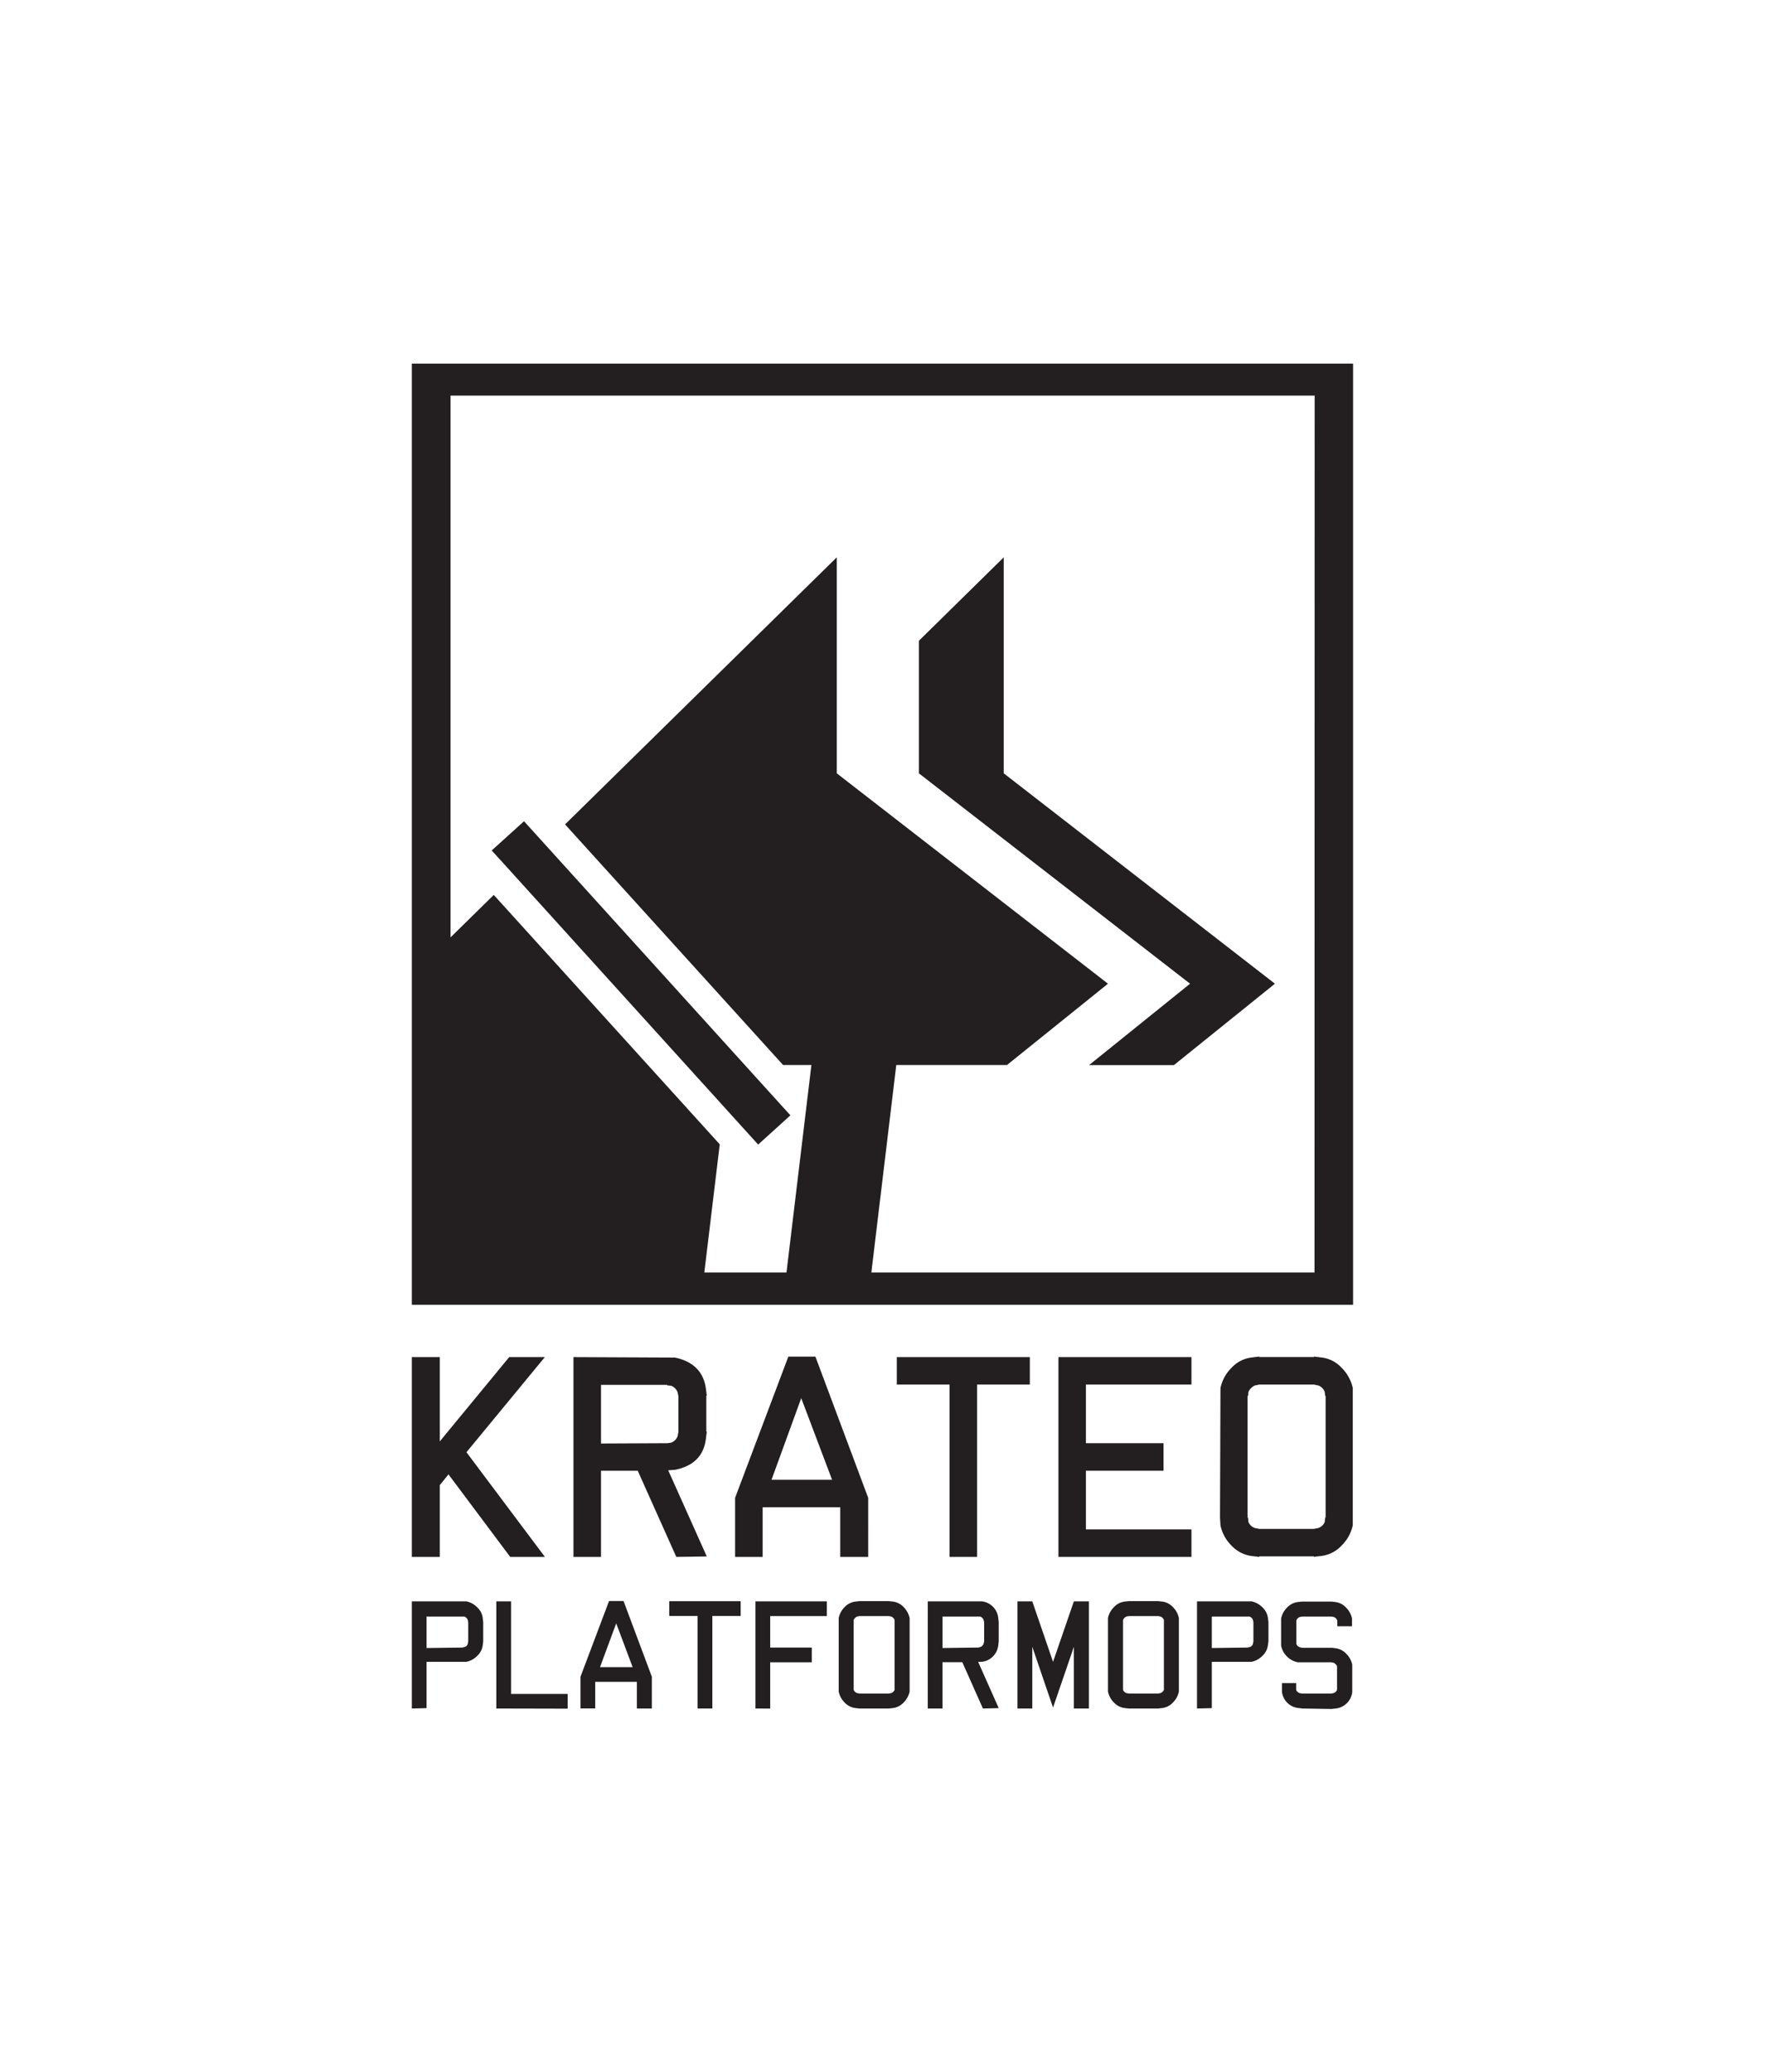 <svg id="Layer_1" data-name="Layer 1" xmlns="http://www.w3.org/2000/svg" viewBox="0 0 228.77 268.6"><defs><style>.cls-1{fill:#231f20;}</style></defs><path class="cls-1" d="M53.38,201.81v-25.9H57v10.93l9-10.93h4.62L60.46,188.24l10.17,13.57h-4.5l-8-10.7L57,192.51v9.3Z"/><path class="cls-1" d="M87.66,201.81l-5-11.17H77.9v11.17H74.33v-25.9l13.16.06c2.37.5,3.7,1.85,4,4l.12.94h-.06v4.67h.06l-.12.94c-.27,2.18-1.6,3.52-4,4l-.88.06,5,11.17Zm-1.17-14.74L87,187a1.44,1.44,0,0,0,.82-.82l.11-.53v-4.67l-.11-.53a1.44,1.44,0,0,0-.82-.82l-.53-.06v-.06H77.9v7.6Z"/><path class="cls-1" d="M112.53,201.81h-3.62v-6.44H98.85v6.44H95.28v-7.66l6.9-18.3h3.51l6.84,18.3Zm-4.68-10-4-10.58L100,191.81Z"/><path class="cls-1" d="M123.08,201.81V179.47h-6.84v-3.56h17.24v3.56h-6.84v22.34Z"/><path class="cls-1" d="M137.19,201.81v-25.9h17.24v3.56H140.75v7.6h10.06v3.57H140.75v7.6h13.68v3.57Z"/><path class="cls-1" d="M163.22,201.81l-1-.12a4.32,4.32,0,0,1-2.6-1.35,5.12,5.12,0,0,1-1.43-2.63l-.06-1,.06-16.78a5.16,5.16,0,0,1,1.43-2.63,4.25,4.25,0,0,1,2.6-1.34l1-.12v.06h7.08v-.06l1,.12a4.22,4.22,0,0,1,2.6,1.34,5.25,5.25,0,0,1,1.44,2.63l0,1,0,16.77a5.21,5.21,0,0,1-1.44,2.63,4.29,4.29,0,0,1-2.6,1.35l-1,.12v-.06h-7.08Zm7.08-3.63.58-.12a1.4,1.4,0,0,0,.82-.76l.06-.58h.06V180.94h-.06l-.06-.53a1.41,1.41,0,0,0-.82-.82l-.58-.12h-7.08l-.58.12a1.72,1.72,0,0,0-.82.82l-.06.53h-.06v15.78h.06l.06.58a1.41,1.41,0,0,0,.82.76l.58.12Z"/><polygon class="cls-1" points="141.16 138.06 152.16 138.06 165.25 127.51 130.1 100.24 130.1 72.24 119.1 83.06 119.1 100.24 154.25 127.51 141.16 138.06"/><polygon class="cls-1" points="96.98 146.94 98.27 148.36 102.45 144.57 101.16 143.15 69.37 108.05 67.92 106.45 63.73 110.24 65.19 111.84 96.98 146.94"/><path class="cls-1" d="M53.38,47.13v122h122v-122Zm117,117.81H112.94l3.23-26.89h14.35l13.09-10.54-35.15-27.27v-28L73.24,106.86l28.26,31.19h3.67l-3.23,26.89H91.29l2-16.61L64,116l-5.6,5.5V51.28h112Z"/><path class="cls-1" d="M53.38,221.46V207.57l7.06,0a2.75,2.75,0,0,1,1.41.77,2.27,2.27,0,0,1,.72,1.39l.06.54h0v2.47h0l-.06.51a2.27,2.27,0,0,1-.72,1.39,2.75,2.75,0,0,1-1.41.77l-.47,0v0H55.29v6Zm6.53-7.9.28-.06a.61.61,0,0,0,.44-.44l.06-.29V210.3l-.06-.32a.79.79,0,0,0-.44-.44l-.28,0v0H55.29v4.08Z"/><path class="cls-1" d="M64.33,221.46V207.57h1.91v12h7.34v1.91Z"/><path class="cls-1" d="M84.49,221.46H82.55V218h-5.4v3.45H75.24v-4.11l3.7-9.81h1.88l3.67,9.81ZM82,216.1l-2.13-5.68-2.1,5.68Z"/><path class="cls-1" d="M90.42,221.46v-12H86.75v-1.91H96v1.91H92.33v12Z"/><path class="cls-1" d="M97.92,221.46V207.57h9.25v1.91H99.83v4.08h5.39v1.91H99.83v6Z"/><path class="cls-1" d="M111.4,221.46l-.53-.06a2.3,2.3,0,0,1-1.4-.72,2.8,2.8,0,0,1-.76-1.41l0-.54,0-9a2.8,2.8,0,0,1,.76-1.41,2.3,2.3,0,0,1,1.4-.72l.53-.06v0h3.8v0l.53.06a2.3,2.3,0,0,1,1.4.72,2.9,2.9,0,0,1,.77,1.41l0,.54,0,9a2.9,2.9,0,0,1-.77,1.41,2.3,2.3,0,0,1-1.4.72l-.53.06v0h-3.8Zm3.8-1.94.31-.06a.77.77,0,0,0,.44-.41l0-.32h0v-8.46h0l0-.29a.76.76,0,0,0-.44-.44l-.31-.06h-3.8l-.31.06a.9.9,0,0,0-.44.44l0,.29h0v8.46h0l0,.32a.77.77,0,0,0,.44.41l.31.06Z"/><path class="cls-1" d="M127.4,221.46l-2.67-6h-2.57v6h-1.91V207.57l7,0a2.41,2.41,0,0,1,2.14,2.16l.06.51h0v2.5h0l-.06.51a2.41,2.41,0,0,1-2.14,2.16l-.47,0,2.67,6Zm-.63-7.9.28-.06a.76.76,0,0,0,.44-.44l.07-.29v-2.5l-.07-.29a.76.76,0,0,0-.44-.44l-.28,0v0h-4.61v4.08Z"/><path class="cls-1" d="M139.19,221.46v-8l-2.7,7.88-2.69-7.88v8h-1.92V207.57h1.92l2.69,7.84,2.7-7.84h1.95v13.89Z"/><path class="cls-1" d="M146.31,221.46l-.53-.06a2.27,2.27,0,0,1-1.4-.72,2.82,2.82,0,0,1-.77-1.41l0-.54,0-9a2.82,2.82,0,0,1,.77-1.41,2.27,2.27,0,0,1,1.4-.72l.53-.06v0h3.8v0l.53.06a2.25,2.25,0,0,1,1.39.72,2.75,2.75,0,0,1,.77,1.41l0,.54,0,9a2.75,2.75,0,0,1-.77,1.41,2.25,2.25,0,0,1-1.39.72l-.53.06v0h-3.8Zm3.8-1.94.31-.06a.81.81,0,0,0,.44-.41l0-.32h0v-8.46h0l0-.29a.79.79,0,0,0-.44-.44l-.31-.06h-3.8l-.31.06a.9.9,0,0,0-.44.44l0,.29h0v8.46h0l0,.32a.77.77,0,0,0,.44.41l.31.06Z"/><path class="cls-1" d="M155.15,221.46V207.57l7.06,0a2.75,2.75,0,0,1,1.41.77,2.27,2.27,0,0,1,.72,1.39l.07.54h0v2.47h0l-.07.51a2.27,2.27,0,0,1-.72,1.39,2.75,2.75,0,0,1-1.41.77l-.47,0v0h-4.67v6Zm6.53-7.9.28-.06a.59.59,0,0,0,.44-.44l.06-.29V210.3l-.06-.32a.76.76,0,0,0-.44-.44l-.28,0v0h-4.61v4.08Z"/><path class="cls-1" d="M168.86,221.46l-.53-.06a2.39,2.39,0,0,1-2.17-2.13l0-.54v-.56H168v.56h0l0,.32a.77.77,0,0,0,.44.41l.31.06h3.8l.31-.06a.8.8,0,0,0,.44-.41l0-.32h0v-2.47h0l0-.29a1,1,0,0,0-.44-.44l-.31-.06v0l-4.33,0a2.76,2.76,0,0,1-2.17-2.16l0-.51v-2.47l0-.54a2.82,2.82,0,0,1,.77-1.41,2.27,2.27,0,0,1,1.4-.72l.53-.06v0h3.8v0l.53.06a2.25,2.25,0,0,1,1.39.72,2.75,2.75,0,0,1,.77,1.41l0,.54v.47h-1.91v-.47h0l0-.29a.79.79,0,0,0-.44-.44l-.31-.06h-3.8l-.31.06a.76.76,0,0,0-.44.44l0,.29h0v2.47h0l0,.29a.72.72,0,0,0,.44.43l.31.07h3.86l.47.06a2.25,2.25,0,0,1,1.39.72,2.75,2.75,0,0,1,.77,1.41l0,.54v2.47l0,.54a2.41,2.41,0,0,1-2.16,2.13l-.53.06Z"/></svg>